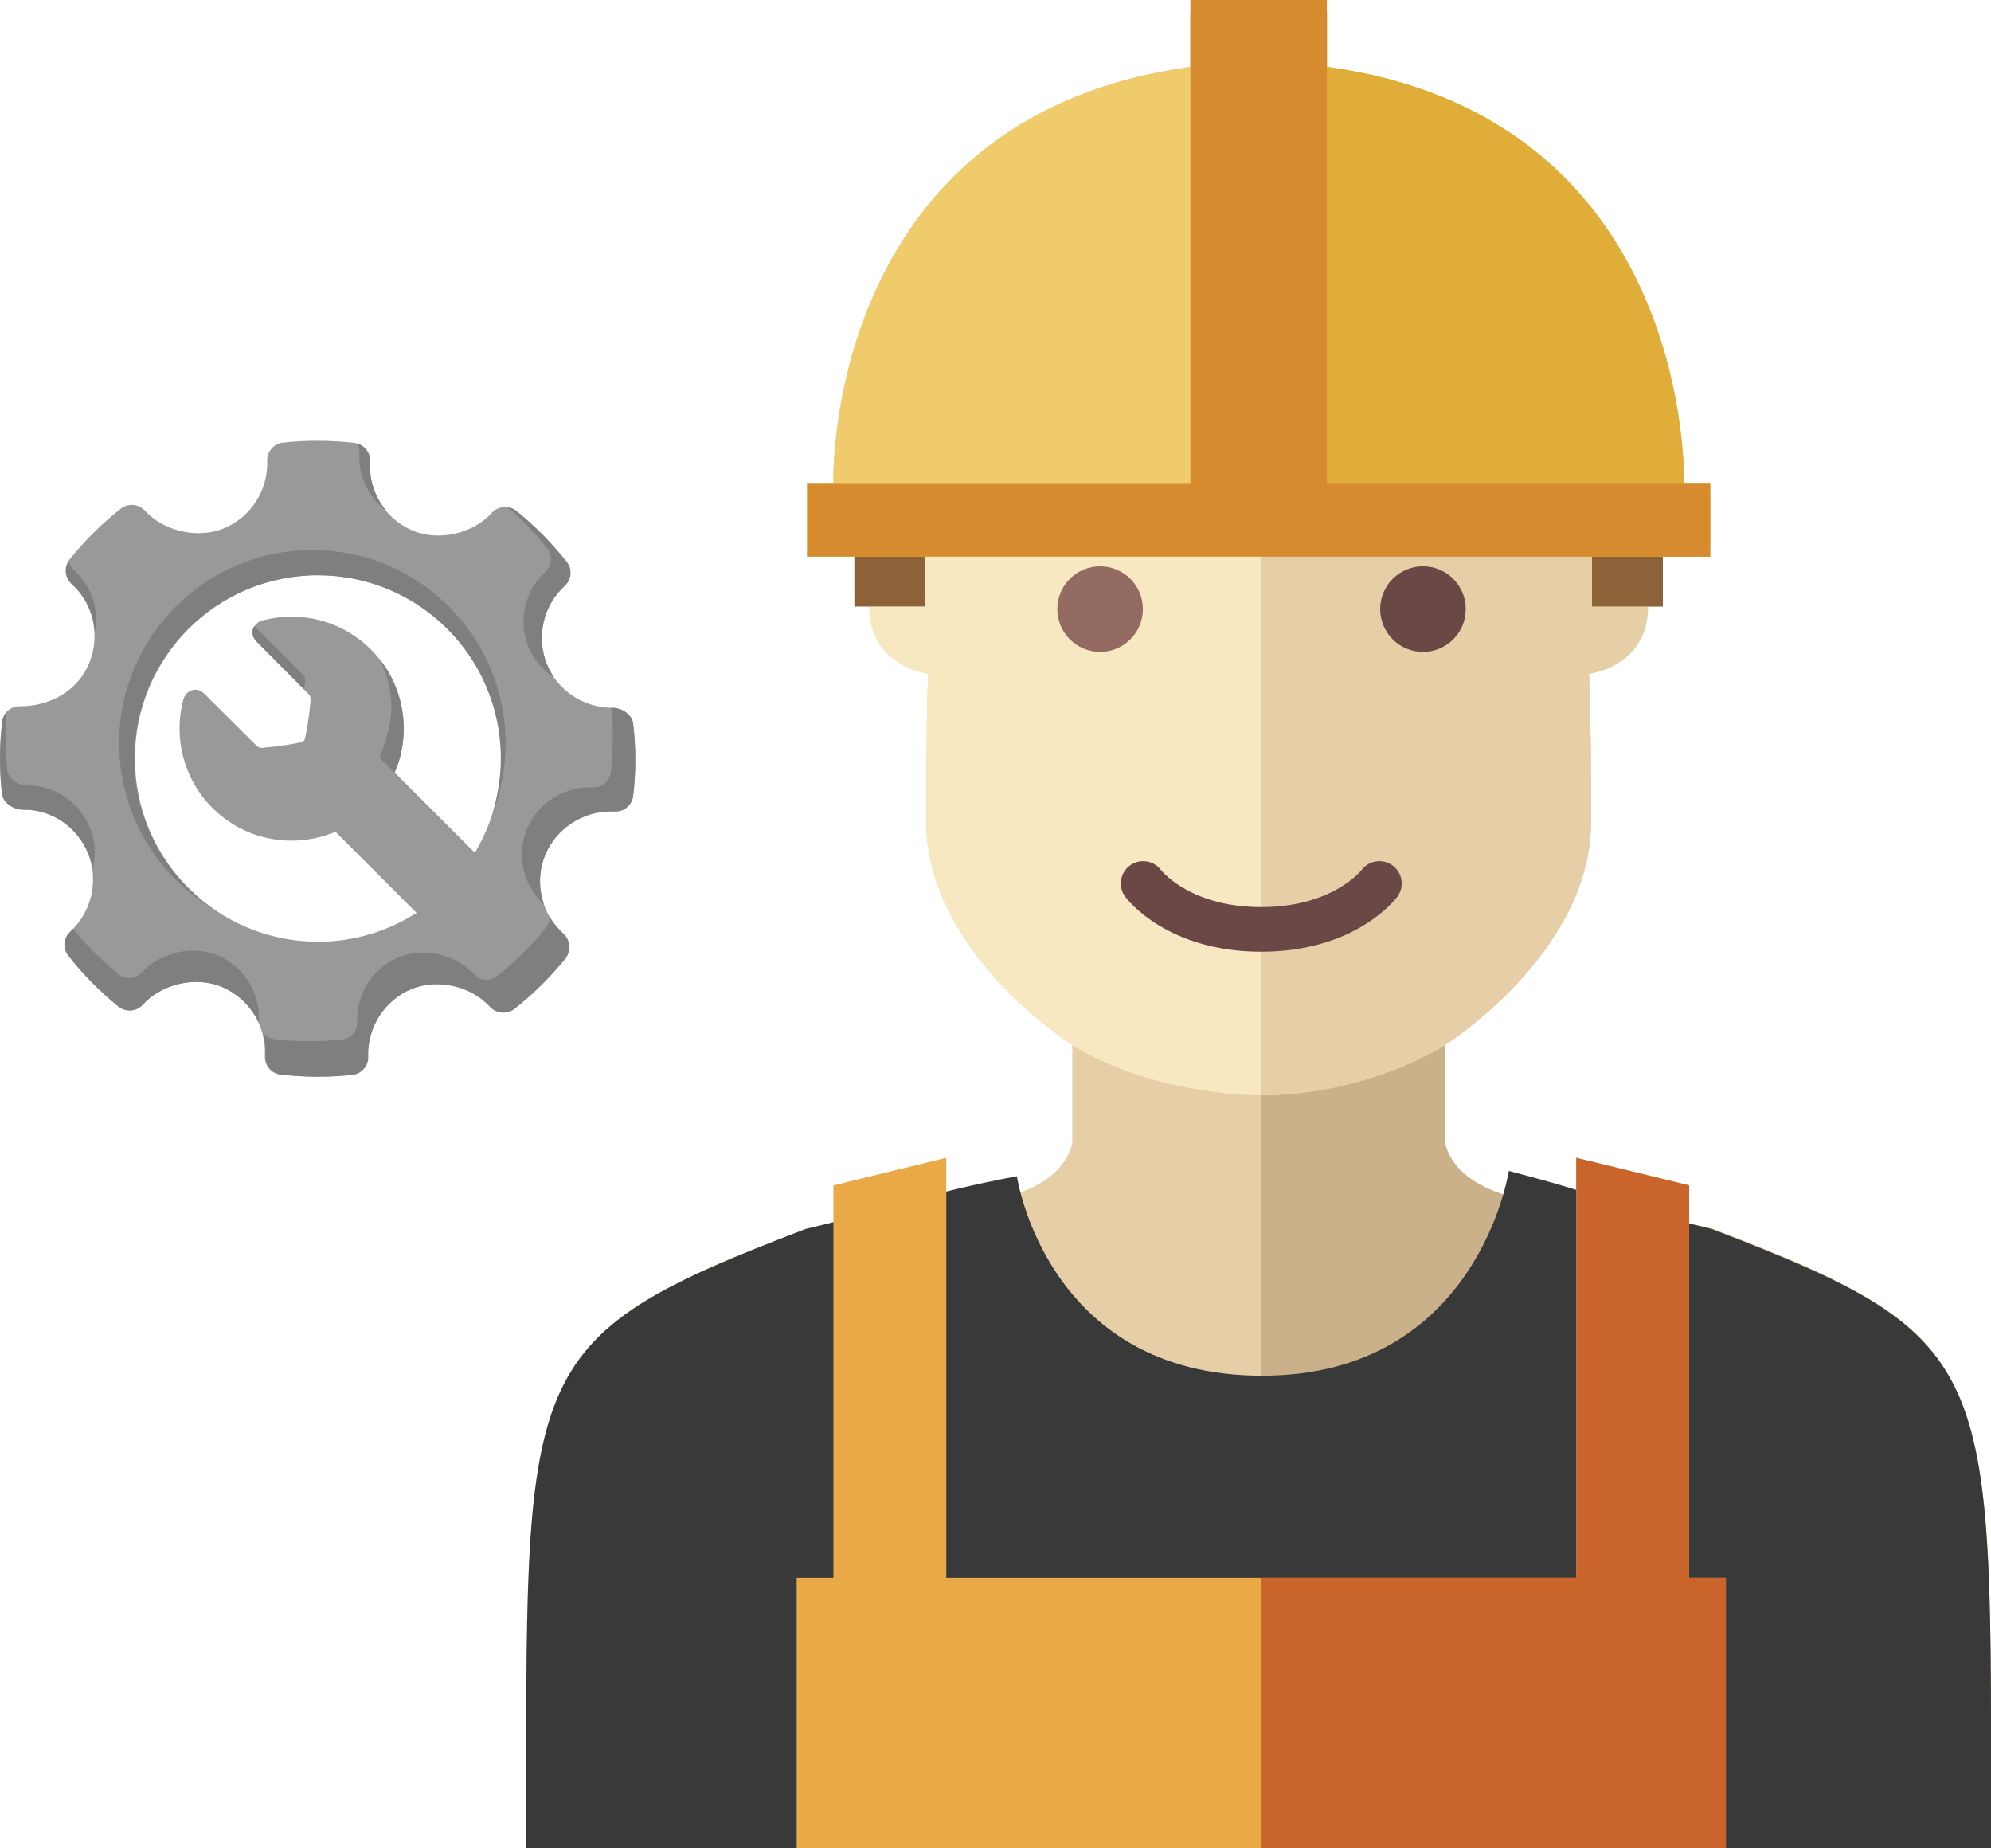 <?xml version="1.0" encoding="utf-8"?>
<!-- Generator: Adobe Illustrator 17.1.0, SVG Export Plug-In . SVG Version: 6.00 Build 0)  -->
<!DOCTYPE svg PUBLIC "-//W3C//DTD SVG 1.1//EN" "http://www.w3.org/Graphics/SVG/1.1/DTD/svg11.dtd">
<svg version="1.1" xmlns="http://www.w3.org/2000/svg" xmlns:xlink="http://www.w3.org/1999/xlink" x="0px" y="0px"
	 viewBox="0 0 758.5 704" enable-background="new 0 0 758.5 704" xml:space="preserve">
<g id="Layer_2">
	<path fill="#E6CFA6" d="M652,467.9c-38.4-9.2-93.5-3.6-101.5-32.3V398c0,0,55.6-35,55.6-85s-0.8-56.4-0.8-56.4s22.5-2.6,22.5-25.6
		h5.7v-19h18v-28h-10c0,0,4-139.3-136-158.5V5h-26h-26v20.5c-140,19.2-136,158.5-136,158.5h-10v28h18v19h5.7
		c0,23,22.5,25.6,22.5,25.6s-0.8,6.4-0.8,56.4s55.6,85,55.6,85v37.7c-8,28.7-63.1,23.1-101.5,32.3C196.1,510.3,200.5,520,200.5,704
		h279h279C758.5,520,762.8,510.3,652,467.9z"/>
	<path fill="#CBB189" d="M652,467.9c-38.4-9.2-93.5-3.6-101.5-32.3V398c0,0,55.6-35,55.6-85s-0.8-56.4-0.8-56.4s22.5-2.6,22.5-25.6
		h5.7v-19h18v-28h-10c0,0,4-139.3-136-158.5V5h-25v699h278C758.5,520,762.8,510.3,652,467.9z"/>
</g>
<g id="Layer_7">
	<path fill="#393939" d="M652,468.1c-38.4-9.2-37.2-11.7-77.2-22.1c0,0-11.7,78-94,78s-93.4-76-93.4-76c-36.6,7-42,10.9-80.4,20.1
		C196.1,510.5,200.5,520,200.5,704h279h279C758.5,520,762.8,510.5,652,468.1z"/>
</g>
<g id="Layer_8">
	<polygon fill="#E9A946" points="643.5,601 643.5,451.5 600.5,441 600.5,601 480.5,601 360.5,601 360.5,441 317.5,451.5 317.5,601 
		303.5,601 303.5,704 317.5,704 360.5,704 480.5,704 600.5,704 643.5,704 657.5,704 657.5,601 	"/>
	<polygon fill="#C9652A" points="643.5,601 643.5,451.5 600.5,441 600.5,601 480.5,601 480.5,704 600.5,704 643.5,704 657.5,704 
		657.5,601 	"/>
</g>
<g id="Layer_6">
	<path fill="#F7E8C2" d="M550.5,398c0,0,55.6-35,55.6-85s-0.8-56.4-0.8-56.4s22.5-2.6,22.5-25.6h5.7v-19h18v-28h-10
		c0,0,4-139.3-136-158.5V5h-26h-26v20.5c-140,19.2-136,158.5-136,158.5h-10v28h18v19h5.7c0,23,22.5,25.6,22.5,25.6
		s-0.8,6.4-0.8,56.4s55.6,85,55.6,85s25.5,17.9,71,19.2C521.5,417.2,550.5,398,550.5,398z"/>
	<path fill="#E6CFA6" d="M641.5,184c0,0,4-139.3-136-158.5V5h-25v412.2c41.5-0.3,70-19.2,70-19.2s55.6-35,55.6-85
		s-0.8-56.4-0.8-56.4s22.5-2.6,22.5-25.6h5.7v-19h18v-28H641.5z"/>
</g>
<g id="Layer_9">
	<path fill="#999999" d="M241.2,275.6c-0.4-3.4-4.3-6-7.8-6c-11.1,0-20.9-6.5-25.1-16.6c-4.2-10.3-1.5-22.3,6.8-29.9
		c2.6-2.4,2.9-6.4,0.7-9.1c-5.7-7.2-12.1-13.7-19.2-19.4c-2.8-2.2-6.8-1.9-9.2,0.7c-7.2,8-20.2,11-30.2,6.8
		c-10.4-4.4-17-14.9-16.3-26.3c0.2-3.6-2.4-6.7-5.9-7.1c-9-1-18.2-1.1-27.2-0.1c-3.5,0.4-6.1,3.4-6,6.9c0.4,11.2-6.3,21.6-16.6,25.8
		c-9.9,4-22.8,1.1-30-6.8c-2.4-2.6-6.4-2.9-9.1-0.8c-7.3,5.7-13.8,12.2-19.6,19.4c-2.2,2.8-1.9,6.8,0.7,9.2
		c8.4,7.6,11.1,19.8,6.8,30.2C30,262.6,19.6,269,7.8,269c-3.8-0.1-6.6,2.5-7,5.9c-1.1,9.1-1.1,18.4-0.1,27.5c0.4,3.4,4.5,6,7.9,6
		c10.5-0.3,20.7,6.3,24.9,16.6c4.2,10.3,1.5,22.3-6.8,29.9c-2.6,2.4-2.9,6.4-0.7,9.1c5.6,7.2,12.1,13.7,19.1,19.4
		c2.8,2.2,6.8,1.9,9.2-0.7c7.2-8,20.2-11,30.2-6.8c10.4,4.4,17,14.9,16.4,26.3c-0.2,3.6,2.4,6.7,5.9,7.1c4.6,0.5,9.3,0.8,13.9,0.8
		c4.4,0,8.9-0.2,13.3-0.7c3.5-0.4,6.1-3.4,6-6.9c-0.4-11.2,6.3-21.6,16.6-25.8c10-4.1,22.8-1.1,30,6.8c2.4,2.6,6.3,2.9,9.1,0.8
		c7.2-5.7,13.8-12.2,19.6-19.4c2.2-2.8,1.9-6.8-0.7-9.2c-8.4-7.6-11.2-19.8-6.8-30.2c4.1-9.8,14.1-16.4,24.8-16.4l1.5,0
		c3.5,0.3,6.7-2.4,7.1-5.9C242.3,294,242.3,284.7,241.2,275.6z M180.9,324.8l-30.5-30.5c2.2-5.2,3.4-10.9,3.4-16.7
		c0-11.4-4.4-22.2-12.5-30.2c-8.1-8.1-18.8-12.5-30.2-12.5c-3.8,0-7.6,0.5-11.3,1.5c-1.6,0.4-2.9,1.8-3.4,3.4
		c-0.4,1.6,0.1,3.3,1.3,4.6c0,0,15.1,15.2,20.1,20.2c0.5,0.5,0.5,1.8,0.5,2.2l0,0.3c-0.5,5.5-1.5,12.2-2.3,14.8
		c-0.1,0.1-0.2,0.2-0.3,0.3c-0.1,0.1-0.2,0.2-0.3,0.3c-2.6,0.8-9.4,1.8-15,2.3l0,0l-0.3,0.1c0,0-0.1,0-0.2,0c-0.6,0-1.5-0.2-2.3-1
		c-5.3-5.3-19.7-19.6-19.7-19.6c-1.3-1.3-2.6-1.6-3.5-1.6c-2.1,0-3.9,1.5-4.5,3.6c-4,14.8,0.2,30.6,11,41.4
		c8.1,8.1,18.8,12.5,30.2,12.5c5.8,0,11.5-1.2,16.7-3.4l30.9,30.9c-10.8,6.9-23.7,11-37.5,11c-38.5,0-69.8-31.2-69.8-69.8
		c0-38.5,31.2-69.8,69.8-69.8s69.8,31.2,69.8,69.8C190.8,302.1,187.2,314.3,180.9,324.8z"/>
	<circle fill="#936B62" cx="419.1" cy="232" r="16.3"/>
	<circle fill="#6B4845" cx="542.1" cy="232" r="16.3"/>
	<path fill="none" stroke="#6B4845" stroke-width="17" stroke-linecap="round" stroke-miterlimit="10" d="M525.5,336.5
		c0,0-13,17.5-45,17.5s-45-17.5-45-17.5"/>
	<g>
		<path fill="#7F7F7F" d="M192.6,283.1c0-40.6-32.9-73.6-73.6-73.6s-73.6,32.9-73.6,73.6c0,26.5,14,49.7,35,62.6
			c-17.7-12.7-29.2-33.4-29.2-56.8c0-38.5,31.2-69.8,69.8-69.8s69.8,31.2,69.8,69.8c0,7.4-1.2,14.6-3.3,21.3
			C190.8,301.9,192.6,292.7,192.6,283.1z"/>
		<path fill="#7F7F7F" d="M136.9,172.5c-0.5,8.8,3.5,17,10.3,22.1c-4.3-5.1-6.6-11.8-6.2-18.7c0.2-3.2-1.9-6-4.9-6.9
			C136.7,170,137,171.2,136.9,172.5z"/>
		<path fill="#7F7F7F" d="M149.1,269.8c0,5.6-2.4,13.8-4.5,18.8l5.6,5.6c2.7-5.2,3.6-11.9,3.6-16.6c0-9.7-3.2-19-9.2-26.5
			C147.5,256.7,149.1,263.1,149.1,269.8z"/>
		<path fill="#7F7F7F" d="M208.5,209c2.1,2.6,1.8,6.5-0.7,8.7c-7.9,7.3-10.5,18.8-6.5,28.6c2,4.9,5.5,9,9.8,11.7
			c-1.1-1.6-2-3.2-2.7-5c-4.2-10.3-1.5-22.3,6.8-29.9c2.6-2.4,2.9-6.4,0.7-9.1c-5.7-7.2-12.1-13.7-19.2-19.4c-1-0.8-2.1-1.2-3.2-1.4
			C199,197.9,204,203.2,208.5,209z"/>
		<path fill="#7F7F7F" d="M97.7,244.3c0,0,12,12.1,18.2,18.3c0.1-0.9,0.2-1.7,0.3-2.6l0-0.3c0.1-0.5,0.1-1.8-0.5-2.4
			c-4-4-14.1-14.2-18.8-18.9c-0.2,0.4-0.4,0.8-0.6,1.3C95.9,241.3,96.4,243,97.7,244.3z"/>
		<path fill="#7F7F7F" d="M36.1,240.9c1.7-8.6-1.2-17.7-8-23.8c-1-0.9-1.6-2-1.9-3.3c-1.8,2.7-1.3,6.4,1.1,8.6
			C32.7,227.3,35.8,234,36.1,240.9z"/>
		<path fill="#7F7F7F" d="M241.2,275.6c-0.4-3.4-4.3-6-7.8-6c-0.2,0-0.3,0-0.5,0c0.8,8.2,0.7,16.5-0.2,24.6
			c-0.4,3.4-3.5,5.9-6.8,5.7l-1.4,0c-10.2,0-19.7,6.3-23.7,15.7c-4.2,10-1.6,21.5,6.4,28.8c-2.1-6.1-2-12.8,0.6-19
			c4.1-9.8,14.1-16.4,24.8-16.4l1.5,0c3.5,0.3,6.7-2.4,7.1-5.9C242.3,294,242.3,284.7,241.2,275.6z"/>
		<path fill="#7F7F7F" d="M214.6,355.6c-2.1-1.9-3.8-4.1-5.2-6.4c0,1.4-0.4,2.9-1.4,4.1c-5.5,6.9-11.8,13.1-18.7,18.5
			c-2.7,2.1-6.4,1.8-8.7-0.7c-6.9-7.6-19.1-10.4-28.7-6.5c-9.9,4-16.2,14-15.8,24.7c0.1,3.4-2.4,6.3-5.7,6.6
			c-4.2,0.5-8.5,0.7-12.7,0.7c-4.5,0-8.9-0.3-13.3-0.8c-1.7-0.2-3.2-1.1-4.2-2.3c0.8,2.8,1.1,5.7,1,8.7c-0.2,3.6,2.4,6.7,5.9,7.1
			c4.6,0.5,9.3,0.8,13.9,0.8c4.4,0,8.9-0.2,13.3-0.7c3.5-0.4,6.1-3.4,6-6.9c-0.4-11.2,6.3-21.6,16.6-25.8c10-4.1,22.8-1.1,30,6.8
			c2.4,2.6,6.3,2.9,9.1,0.8c7.2-5.7,13.8-12.2,19.6-19.4C217.6,362,217.3,357.9,214.6,355.6z"/>
		<path fill="#7F7F7F" d="M33.6,325c0.8,1.9,1.3,3.9,1.7,5.9c1.3-5.2,1-10.7-1.1-15.8c-4.1-9.9-13.7-16.1-23.8-15.9
			c-3.3,0-7.2-2.4-7.6-5.7c-0.8-7.4-0.9-14.9-0.3-22.3c-0.8,1-1.4,2.2-1.6,3.7c-1.1,9.1-1.1,18.4-0.1,27.5c0.4,3.4,4.5,6,7.9,6
			C19.2,308.1,29.3,314.6,33.6,325z"/>
		<path fill="#7F7F7F" d="M98.6,389c0.6-10.8-5.7-20.9-15.7-25.1c-9.5-4-21.9-1.2-28.9,6.5c-2.3,2.5-6.2,2.8-8.8,0.7
			c-6.3-5.1-12.2-10.9-17.3-17.3c-0.4,0.4-0.7,0.8-1.1,1.1c-2.6,2.4-2.9,6.4-0.7,9.1c5.6,7.2,12.1,13.7,19.1,19.4
			c2.8,2.2,6.8,1.9,9.2-0.7c7.2-8,20.2-11,30.2-6.8c6.3,2.7,11.2,7.6,14,13.6C98.6,389.3,98.6,389.1,98.6,389z"/>
	</g>
</g>
<g id="Layer_5">
	<rect x="325.5" y="205" fill="#8C6239" width="27" height="26"/>
	<rect x="606.5" y="205" fill="#8C6239" width="27" height="26"/>
</g>
<g id="Layer_3">
	<path fill="#EFCB6C" d="M633.5,212h18v-28h-10c0,0,4-139.3-136-158.5V5h-26h-26v20.5c-140,19.2-136,158.5-136,158.5h-10v28h18
		H633.5z"/>
	<path fill="#DFAD38" d="M641.5,184c0,0,4-139.3-136-158.5V5h-25v207h153h18v-28H641.5z"/>
</g>
<g id="Layer_4">
	<polygon fill="#D68B2E" points="505.5,184 505.5,0 453.5,0 453.5,184 307.5,184 307.5,212 453.5,212 505.5,212 651.5,212 
		651.5,184 	"/>
</g>
</svg>
